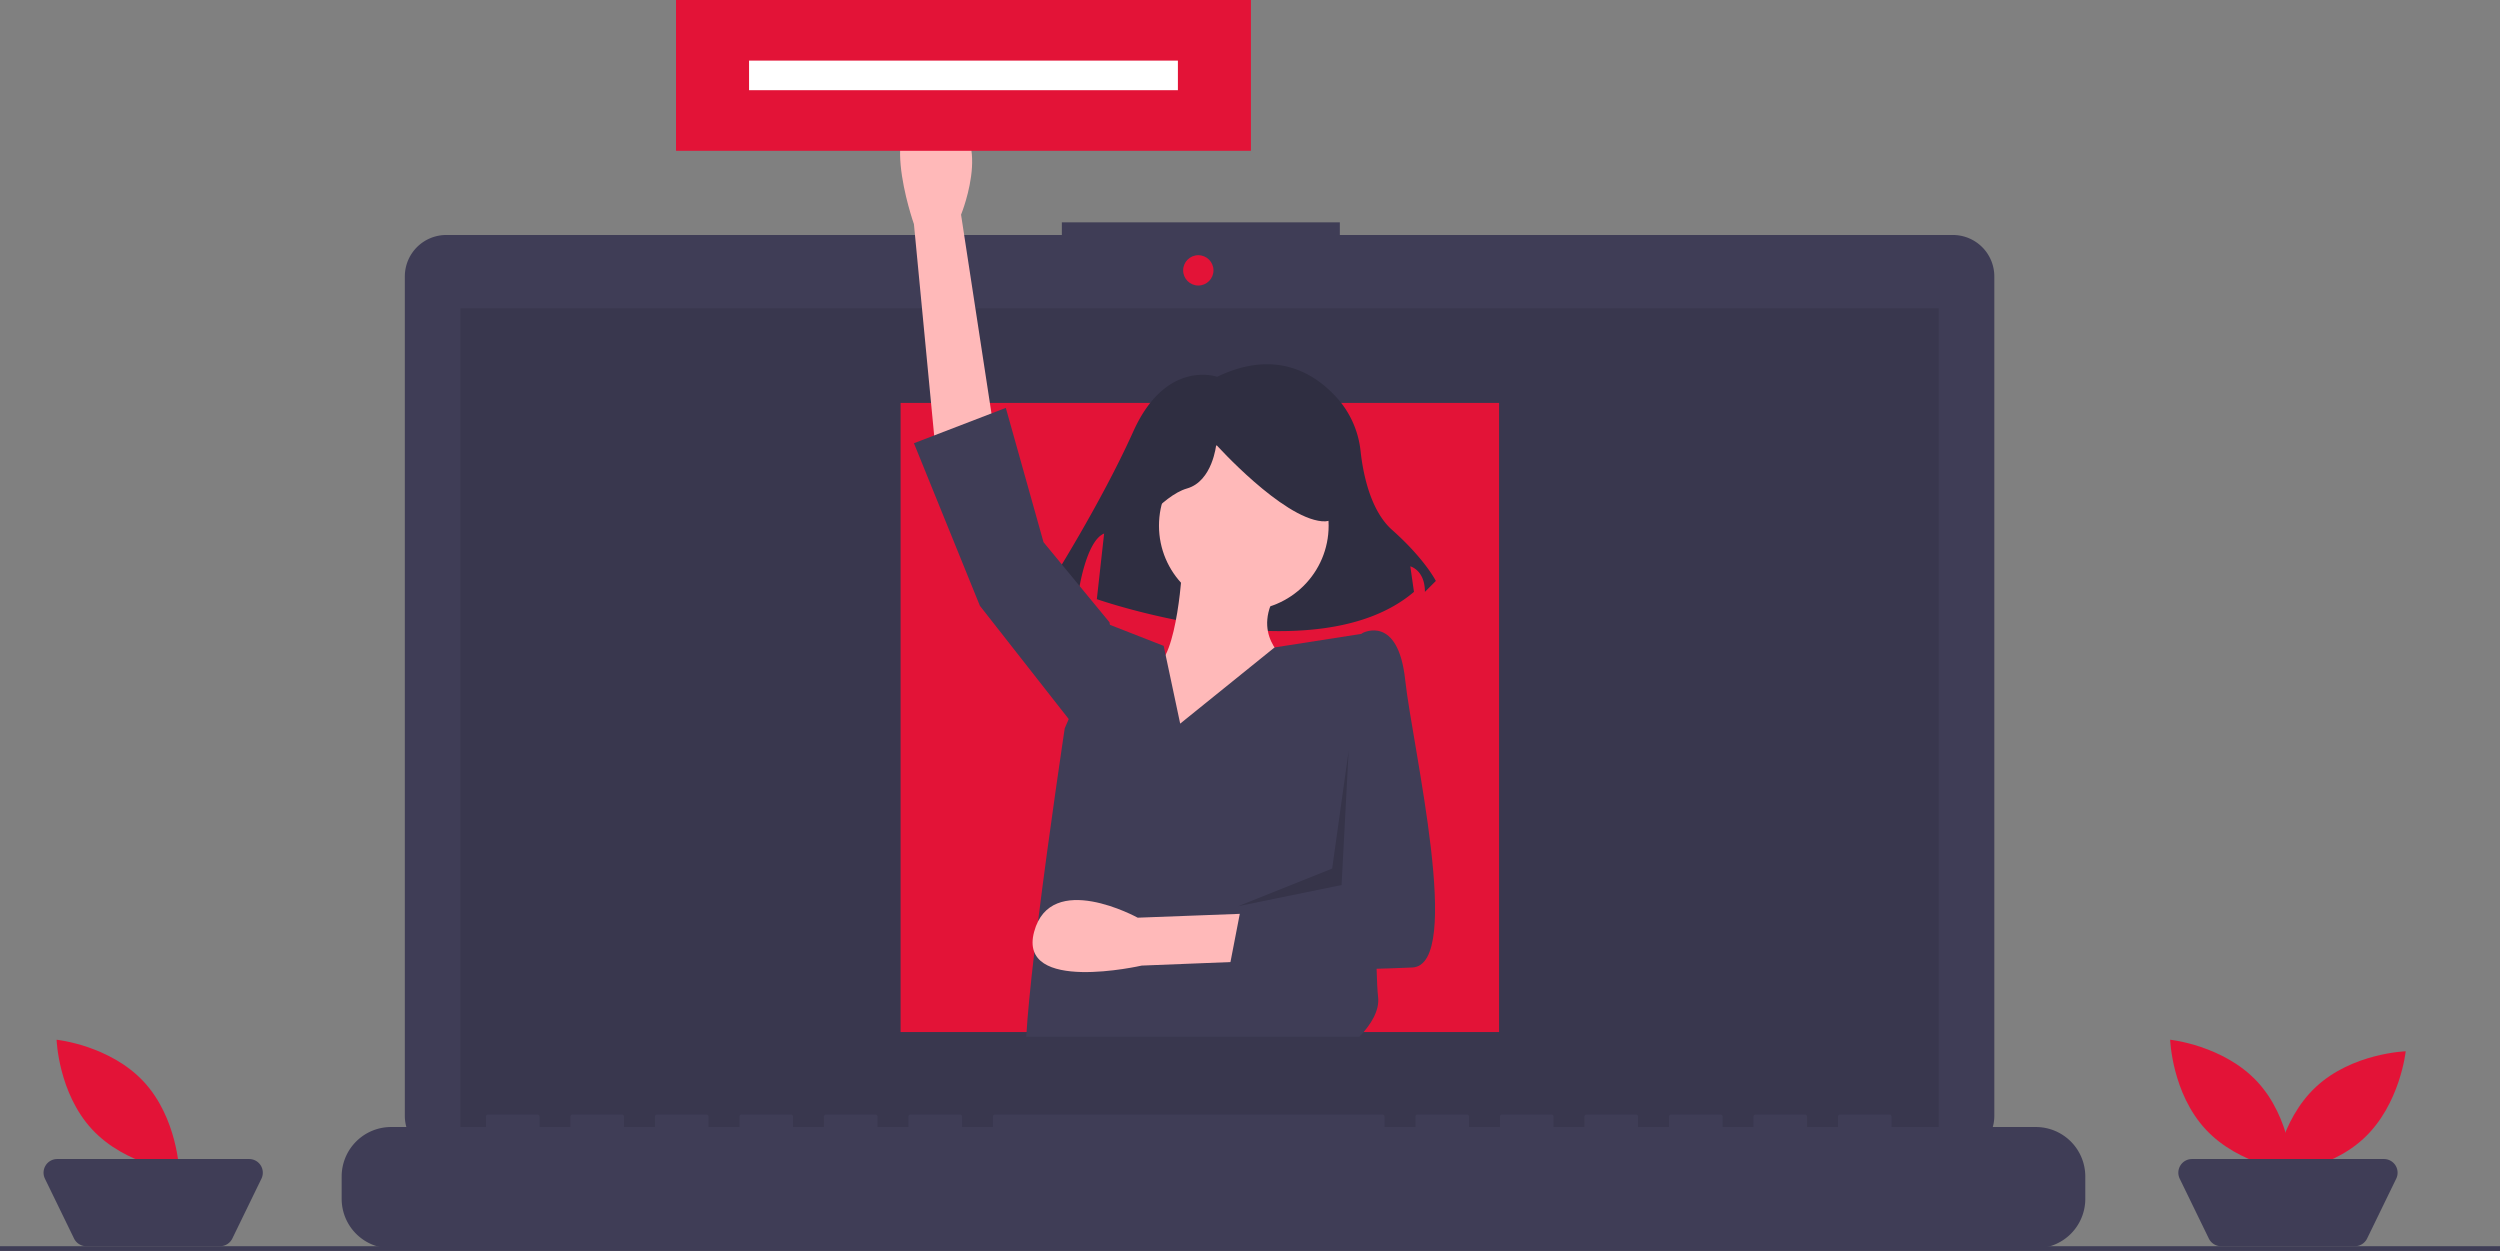 <svg id="b665ac0c-e2fc-4bb5-9b25-39c3bd142587" data-name="Layer 1" xmlns="http://www.w3.org/2000/svg" width="1061" height="530.892" viewBox="0 0 1061 530.892"><rect x="0" y="0" width="1061" height="530.892" fill="#808080" stroke="none"/><title>online_ad</title><path d="M898.293,284.281H638.123v-5.362h-117.971v5.362H258.91a17.599,17.599,0,0,0-17.599,17.599V658.131A17.599,17.599,0,0,0,258.91,675.73H898.293a17.599,17.599,0,0,0,17.599-17.599V301.879A17.599,17.599,0,0,0,898.293,284.281Z" transform="translate(-69.5 -184.554)" fill="#3f3d56"/><rect x="195.406" y="130.828" width="627.391" height="353.913" opacity="0.1"/><circle cx="508.565" cy="114.742" r="6.435" fill="#e31337"/><path d="M933.507,662.86H872.278v-4.412a.875.875,0,0,0-.875-.875h-20.993a.875.875,0,0,0-.875.875v4.412H836.415v-4.412a.875.875,0,0,0-.875-.875H814.547a.875.875,0,0,0-.875.875v4.412H800.552v-4.412a.875.875,0,0,0-.875-.875H778.684a.875.875,0,0,0-.875.875v4.412H764.689v-4.412a.875.875,0,0,0-.875-.875H742.822a.875.875,0,0,0-.875.875v4.412H728.826v-4.412a.875.875,0,0,0-.875-.875H706.959a.875.875,0,0,0-.875.875v4.412H692.963v-4.412a.875.875,0,0,0-.875-.875H671.096a.875.875,0,0,0-.875.875v4.412H657.1v-4.412a.875.875,0,0,0-.875-.875H491.781a.875.875,0,0,0-.875.875v4.412H477.786v-4.412a.875.875,0,0,0-.875-.875H455.918a.875.875,0,0,0-.875.875v4.412H441.923v-4.412a.875.875,0,0,0-.875-.875h-20.993a.875.875,0,0,0-.875.875v4.412H406.06v-4.412a.875.875,0,0,0-.875-.875H384.193a.875.875,0,0,0-.875.875v4.412H370.197v-4.412a.875.875,0,0,0-.875-.875H348.33a.875.875,0,0,0-.875.875v4.412H334.335v-4.412a.875.875,0,0,0-.875-.875H312.467a.875.875,0,0,0-.875.875v4.412H298.472v-4.412a.875.875,0,0,0-.875-.875H276.604a.875.875,0,0,0-.875.875v4.412h-40.236A20.993,20.993,0,0,0,214.5,683.853v9.492a20.993,20.993,0,0,0,20.993,20.993H933.507A20.993,20.993,0,0,0,954.5,693.346v-9.492A20.993,20.993,0,0,0,933.507,662.86Z" transform="translate(-69.5 -184.554)" fill="#3f3d56"/><rect x="382.209" y="171" width="254" height="267" fill="#e31337"/><path d="M586.05,344.47s-21.658-7.735-35.581,23.205-35.581,64.975-35.581,64.975l12.376,3.094s3.094-21.658,10.829-24.752l-3.094,27.846s92.821,32.487,134.591-3.094l-1.547-10.829s6.188,1.547,6.188,10.829l4.641-4.641s-4.641-9.282-18.564-21.658c-9.139-8.123-12.279-23.577-13.358-33.24a40.224,40.224,0,0,0-9.261-21.905C628.436,343.577,611.576,332.179,586.05,344.47Z" transform="translate(-69.5 -184.554)" fill="#2f2e41"/><path d="M466.371,373.661l-9-94s-18-51,9-47,11,43,11,43l15,98Z" transform="translate(-69.5 -184.554)" fill="#ffb9b9"/><circle cx="527.871" cy="223.107" r="36" fill="#ffb9b9"/><path d="M571.371,423.661s-2,41-12,44-38,36-25,46,88,3,88,3l-7-52s-16-11-3-30Z" transform="translate(-69.5 -184.554)" fill="#ffb9b9"/><path d="M646.439,624.554H505.039c.51-9.05,1.79-21.83,3.43-35.88.5-4.26,1.03-8.65,1.58-13.08,4.85-39.05,11.32-81.93,11.32-81.93l1.7-3.93,17.3-40.07.18.07,22.82,8.93.81,3.84,6.19,29.16,40.05-32.33,36.95-5.78,2.5-.39,4.5,42.5s-.2,9.5-.41,23.03c-.24,15.55-.5,36.43-.48,54.32.01,8.55.08,16.42.25,22.7.14,5.29.35,9.46.64,11.95C655.039,613.334,651.479,619.224,646.439,624.554Z" transform="translate(-69.5 -184.554)" fill="#3f3d56"/><polygon points="471.871 270.107 470.871 264.107 442.871 230.107 426.871 173.107 387.871 188.107 415.871 257.107 455.871 308.107 471.871 270.107" fill="#3f3d56"/><path d="M550.077,411.966s12.376-17.017,23.205-20.111,12.376-18.564,12.376-18.564,27.846,30.94,44.864,32.487,1.547-37.129,1.547-37.129l-30.94-7.735-29.393,3.094L548.53,379.479Z" transform="translate(-69.5 -184.554)" fill="#2f2e41"/><path d="M649.709,590.554l-95.672,3.795s-52.72,12.068-45.667-14.3,43.974-6.026,43.974-6.026l99.071-3.729Z" transform="translate(-69.5 -184.554)" fill="#ffb9b9"/><path d="M638.871,460.161l9-7s15-8,18,20,25,121,3,122-78,2-78,2l6-31,46-3Z" transform="translate(-69.5 -184.554)" fill="#3f3d56"/><polygon points="572.371 318.607 569.371 375.607 525.371 384.607 565.371 368.607 572.371 318.607" opacity="0.15"/><rect x="286.9" width="244" height="64" fill="#e31337"/><rect y="528.892" width="1061" height="2" fill="#3f3d56"/><path d="M1027.457,643.582c14.376,15.426,15.119,38.1,15.119,38.1s-22.565-2.338-36.941-17.764-15.119-38.1-15.119-38.1S1013.081,628.156,1027.457,643.582Z" transform="translate(-69.5 -184.554)" fill="#e31337"/><path d="M1072.714,667.661c-15.426,14.376-38.1,15.119-38.1,15.119s2.338-22.565,17.764-36.941,38.1-15.119,38.1-15.119S1088.141,653.285,1072.714,667.661Z" transform="translate(-69.5 -184.554)" fill="#e31337"/><path d="M1068.88,713.446H1012.141a5.803,5.803,0,0,1-5.219-3.265l-12.353-25.393a5.803,5.803,0,0,1,5.219-8.342h81.446a5.803,5.803,0,0,1,5.219,8.342l-12.353,25.393A5.803,5.803,0,0,1,1068.88,713.446Z" transform="translate(-69.5 -184.554)" fill="#3f3d56"/><path d="M130.457,643.582c14.376,15.426,15.119,38.1,15.119,38.1s-22.565-2.338-36.941-17.764-15.119-38.1-15.119-38.1S116.081,628.156,130.457,643.582Z" transform="translate(-69.5 -184.554)" fill="#e31337"/><path d="M162.88,713.446H106.141a5.803,5.803,0,0,1-5.219-3.265l-12.353-25.393a5.803,5.803,0,0,1,5.219-8.342h81.446a5.803,5.803,0,0,1,5.219,8.342l-12.353,25.393A5.803,5.803,0,0,1,162.88,713.446Z" transform="translate(-69.5 -184.554)" fill="#3f3d56"/><rect x="317.9" y="25.723" width="182" height="12.554" fill="#fff"/></svg>